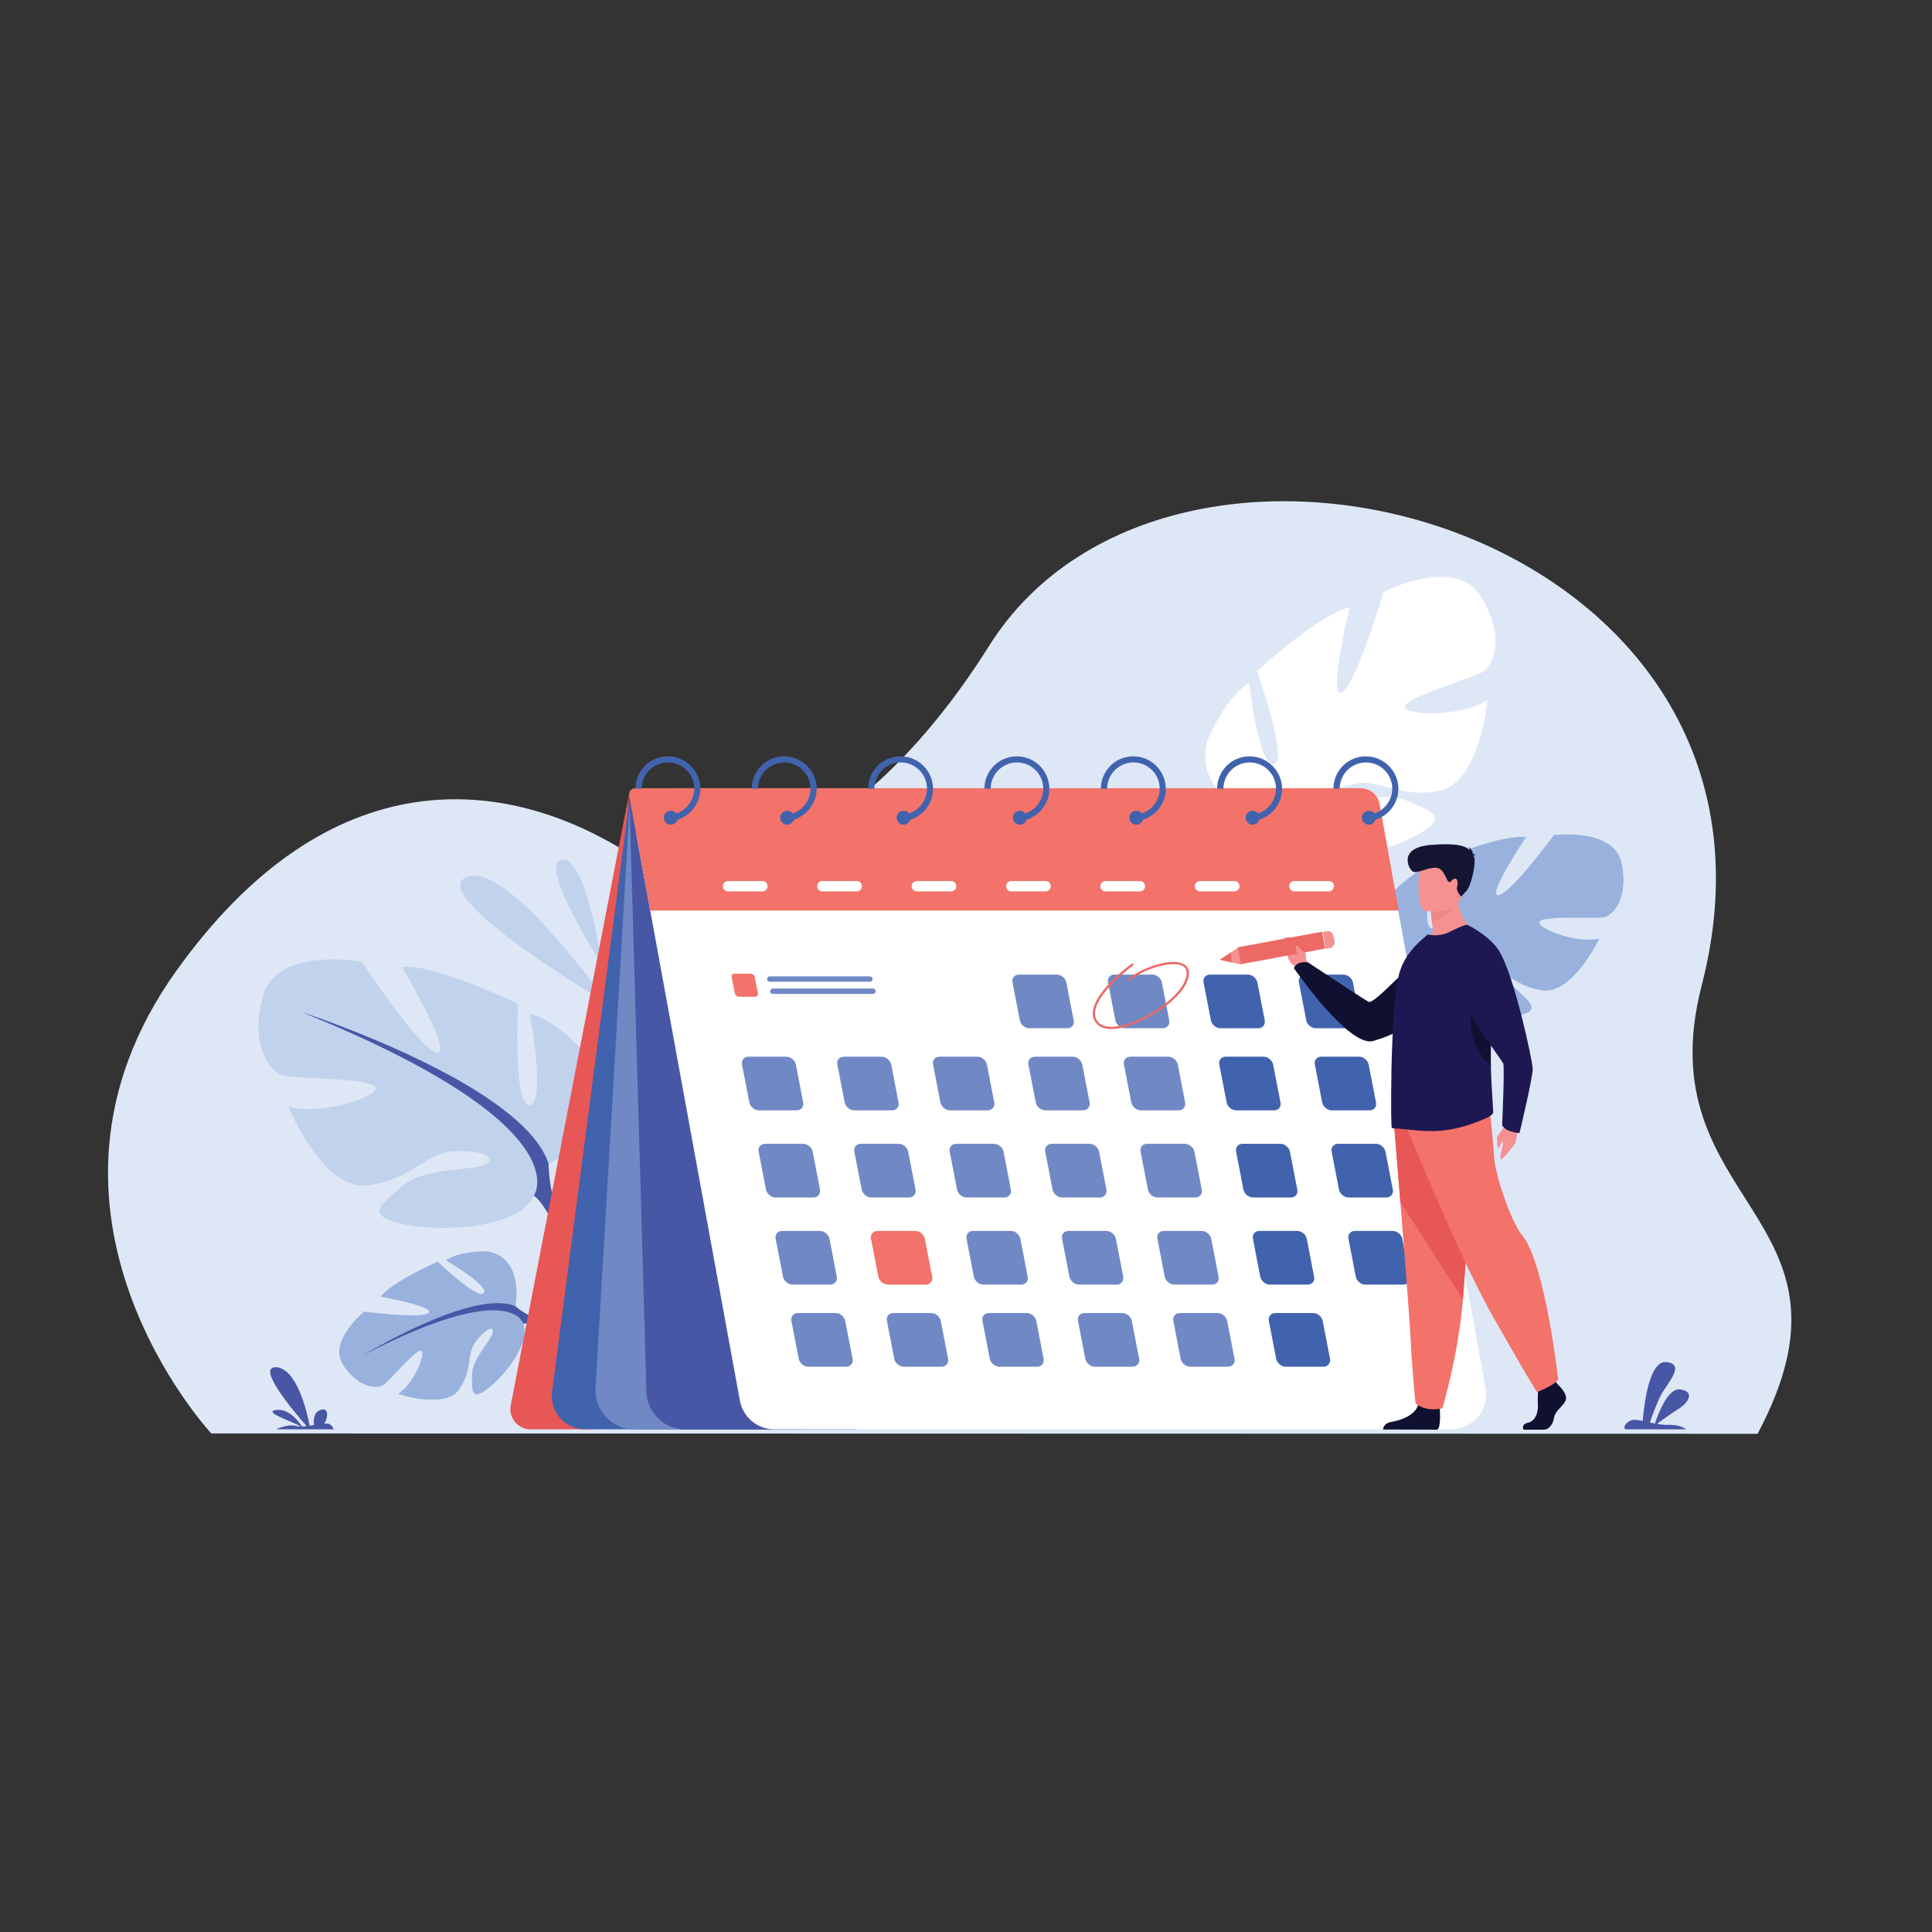 <?xml version="1.0" encoding="utf-8"?>
<!-- Generator: Adobe Illustrator 24.1.3, SVG Export Plug-In . SVG Version: 6.00 Build 0)  -->
<svg version="1.1" id="Layer_1" xmlns="http://www.w3.org/2000/svg" xmlns:xlink="http://www.w3.org/1999/xlink" x="0px" y="0px"
	 viewBox="0 0 1080 1080" style="enable-background:new 0 0 1080 1080;" xml:space="preserve">
<rect x="0" y="0" width="1080" height="1080" fill="#333333" stroke="none"/>
<style type="text/css">
	.st0{fill:#DEE7F6;}
	.st1{fill:#C1D2EC;}
	.st2{fill:#98B2DD;}
	.st3{fill:#4756A5;}
	.st4{fill:#E75755;}
	.st5{fill:#FFFFFF;}
	.st6{fill:#4163AE;}
	.st7{fill:#7089C5;}
	.st8{fill:#F37269;}
	.st9{fill:#EC6966;}
	.st10{fill:#F59191;}
	.st11{fill:#101131;}
	.st12{fill:#1D1852;}
	.st13{fill:#EA8787;}
	.st14{fill:#151533;}
	.st15{display:none;fill:#101131;}
</style>
<g id="Layer_19">
	<g>
		<g>
			<path class="st0" d="M118.1,801.3c0,0-115.6-124.1-19.6-258.5C183.7,423.5,283.1,431.6,356,480c31.1,20.6,120.6,2.5,196.8-118.8
				c103.9-165.5,464.1-65.1,398.5,189.5c-31.8,123.2,96.7,127.7,31.2,250.8L118.1,801.3z"/>
			<path class="st1" d="M340.1,561.3c0,0-57.2-81.4-79.6-70.9C238.2,501,340.1,561.3,340.1,561.3z"/>
			<path class="st1" d="M336.5,539.4c0,0-8.7-61.2-22.5-58.8C300.2,483,336.5,539.4,336.5,539.4z"/>
			<g>
				<path class="st2" d="M288.1,730.2c0,0,5.5-27.2-15.9-30.7c0,0-14.5-0.5-23,5c0,0,24.2,14,21.3,18.3
					c-2.9,4.3-25.9-17.5-25.9-17.5s-26,11.4-31.8,19.6c0,0,30.7,5.5,26.8,9s-36-0.7-36-0.7s-20.7,16.7-11.7,30s19.3,13.2,22.6,10.9
					s19.2-21.4,21.3-18.8c2,2.6-5,18.7-13.3,23.9c0,0,26.1,8.8,34-2.3c7.9-11.1,4.2-19.8,9.2-26.6s10.7-10,9.7-5.3
					s-11.4,14.5-11.5,23.4c0,8.9-0.9,15.4,9.2,7.5c10.2-7.9,23.7-26.1,19.3-35.9C288.1,730.2,288.1,730.2,288.1,730.2z"/>
				<g>
					<path class="st3" d="M203.5,757.3c0,0,60.9-37.2,84.6-27.1c0,0,8.1,7.4,22.1,10.5l3.7,3.2c0,0-17.1-5.3-21.4-3.9
						C292.5,740,286.2,714.5,203.5,757.3z"/>
					<path class="st3" d="M310.2,740.7c0,0,18.9,2.4,29.7,19.6l-2.3,1.6c0,0-14.5-15.9-26.2-18.7
						C299.7,740.3,310.2,740.7,310.2,740.7z"/>
				</g>
			</g>
			<g>
				<path class="st1" d="M306.7,650.7c0,0,44.2-24.8,23.6-58.4c0,0-16.5-20.6-34.2-25.9c0,0,9.4,50.1,0,51.3s-6.5-56.6-6.5-56.6
					s-46.6-22.4-64.9-20.6c0,0,28.9,48.9,19.5,47.8c-9.4-1.2-41.9-50.7-41.9-50.7s-47.8-8.8-55.4,19.5c-7.7,28.3,4.7,42.5,11.8,44.2
					c7.1,1.8,52.5,1.2,51.3,7.1c-1.2,5.9-31.8,15.3-48.9,10c0,0,18.9,46.6,43.6,44.2c24.8-2.4,32.4-17.7,47.8-18.9
					c15.3-1.2,26.5,2.9,18.9,7.1c-7.7,4.1-33.6,1.4-46,11.9s-22.4,17,0.6,21.7s64.3,1.8,72.5-15.9
					C306.7,650.7,306.7,650.7,306.7,650.7z"/>
				<g>
					<path class="st3" d="M168.7,565.8c0,0,123.8,40.1,138,84.9c0,0-0.6,20.1,11.8,43.1v8.8c0,0-13-30.1-20.1-34.2
						C298.5,668.4,326.2,629.5,168.7,565.8z"/>
					<path class="st3" d="M318.5,693.8c0,0,19.1,29,8.2,64.3l-4.9-1.3c0,0,4.8-38.9-5.2-58.4C306.6,678.8,318.5,693.8,318.5,693.8z"
						/>
				</g>
			</g>
			<path class="st4" d="M351.7,443.5l-66.2,342.1c-1.3,7,4,13.4,11.1,13.4h34.9L351.7,443.5z"/>
			<g>
				<path class="st2" d="M791.6,541.4c0,0-29.8-19-14.1-41.5c0,0,12.3-13.7,24.8-16.7c0,0-8.6,34.5-2,35.7
					c6.5,1.2,6.8-39.1,6.8-39.1s33.3-13.7,45.9-11.8c0,0-22,32.9-15.4,32.4c6.6-0.4,31.1-33.6,31.1-33.6s33.6-4.2,37.8,15.7
					c4.2,20-5,29.3-10,30.3c-5,0.9-36.5-1.3-36,2.9c0.6,4.1,21.5,11.9,33.6,8.9c0,0-15,31.6-32.1,29s-21.8-13.6-32.5-15
					c-10.6-1.4-18.6,1-13.4,4.2c5.2,3.2,23.3,2.3,31.5,10.1s14.9,12.7-1.3,15.1c-16.2,2.4-44.8-1.3-49.8-14
					C791.6,541.4,791.6,541.4,791.6,541.4z"/>
				<g>
					<path class="st2" d="M890.9,487.9c0,0-87.7,22.9-99.3,53.5c0,0-0.4,14-9.9,29.5l-0.4,6.2c0,0,10.2-20.4,15.3-23
						C796.6,554.1,778.9,525.9,890.9,487.9z"/>
					<path class="st2" d="M781.7,570.9c0,0-14.4,19.4-8.3,44.4l3.5-0.7c0,0-1.8-27.2,6-40.4C790.6,560.9,781.7,570.9,781.7,570.9z"
						/>
				</g>
			</g>
			<g>
				<path class="st5" d="M711.5,459c0,0-45.7-10-36.5-45.3c0,0,9.1-22.7,23.3-32.1c0,0,5.1,46.8,13.7,45.4
					c8.7-1.5-9.4-51.8-9.4-51.8s35.2-32.3,51.8-35.6c0,0-12.4,51-4.4,47.4s23.4-56.1,23.4-56.1s39.9-20.6,54.2,2.3
					c14.4,23,7.2,38.8,1.4,42.3s-46.1,15.1-43.5,20s32.3,5,46-4.3c0,0-4.2,46.2-26.7,50.8c-22.5,4.6-33.4-6.9-47.3-3.9
					c-13.9,3.1-22.7,9.7-14.8,11.3c7.9,1.6,30.1-7.8,43.8-1.8c13.8,6,24.4,9,5.3,19.4c-19.1,10.3-56.3,18.8-68.4,5.4
					C711.5,459,711.5,459,711.5,459z"/>
				<g>
					<path class="st5" d="M810.7,347c0,0-98.7,68.6-99.2,112c0,0,5.9,17.6,1.1,41.2l2.4,7.8c0,0,3.4-30.1,8.6-35.6
						C723.5,472.4,688.6,445.5,810.7,347z"/>
					<path class="st5" d="M712.6,500.2c0,0-9.1,30.8,10,59l4-2.5c0,0-14.6-33.1-11-53.1C719.1,483.8,712.6,500.2,712.6,500.2z"/>
				</g>
			</g>
			<path class="st6" d="M352.5,442.1L308.6,778c-1.5,11.1,7.2,21,18.4,21h64.3L355,440.9L352.5,442.1z"/>
			<path class="st7" d="M352.5,442.1l-19.6,333.8c-0.7,12.6,9.3,23.2,21.8,23.2h96L352.5,442.1z"/>
			<path class="st3" d="M351.8,444.8l9.5,331.1c-0.7,12.6,9.3,23.2,21.8,23.2h96L351.8,444.8z"/>
			<path class="st5" d="M811.2,799H432.8c-9.4,0-17.5-6.8-19.2-16L356,468.1c-2.6-14.3,8.4-27.5,22.9-27.5h373.9
				c9.4,0,17.5,6.8,19.2,16L830.5,776C832.7,788,823.5,799,811.2,799z"/>
			<path class="st8" d="M363.5,509h418.4l-10.7-59.5c-0.9-5.2-5.4-8.9-10.7-8.9H355.2c-2.2,0-3.9,2-3.5,4.2L363.5,509z"/>
			<g>
				<g>
					<g>
						<path class="st6" d="M373.3,422.8c-10,0-18.1,8.1-18.1,18.1h3.5c0-8.1,6.6-14.7,14.7-14.7s14.7,6.6,14.7,14.7
							c0,1.6-0.3,3.2-0.8,4.6c-1.4,4.3-4.8,7.7-9.1,9.2c-1.3,0.4-2.6,0.7-4,0.8v3.5c1.6-0.1,3.2-0.4,4.6-0.8
							c5.9-1.9,10.5-6.7,12.1-12.7c0.4-1.5,0.6-3,0.6-4.6C391.4,430.9,383.3,422.8,373.3,422.8z"/>
					</g>
					<path class="st6" d="M378.9,457.1c0,0.4-0.1,0.7-0.1,1c-0.5,1.7-2,2.9-3.8,2.9c-2.2,0-3.9-1.8-3.9-3.9c0-2.2,1.8-3.9,3.9-3.9
						c1.3,0,2.4,0.6,3.1,1.5C378.6,455.4,378.9,456.2,378.9,457.1z"/>
				</g>
				<g>
					<g>
						<path class="st6" d="M438.3,422.8c-10,0-18.1,8.1-18.1,18.1h3.5c0-8.1,6.6-14.7,14.7-14.7s14.7,6.6,14.7,14.7
							c0,1.6-0.3,3.2-0.8,4.6c-1.4,4.3-4.8,7.7-9.1,9.2c-1.3,0.4-2.6,0.7-4,0.8v3.5c1.6-0.1,3.2-0.4,4.6-0.8
							c5.9-1.9,10.5-6.7,12.1-12.7c0.4-1.5,0.6-3,0.6-4.6C456.5,430.9,448.3,422.8,438.3,422.8z"/>
					</g>
					<path class="st6" d="M443.9,457.1c0,0.4-0.1,0.7-0.1,1c-0.5,1.7-2,2.9-3.8,2.9c-2.2,0-3.9-1.8-3.9-3.9c0-2.2,1.8-3.9,3.9-3.9
						c1.3,0,2.4,0.6,3.1,1.5C443.6,455.4,443.9,456.2,443.9,457.1z"/>
				</g>
				<g>
					<g>
						<path class="st6" d="M503.4,422.8c-10,0-18.1,8.1-18.1,18.1h3.5c0-8.1,6.6-14.7,14.7-14.7s14.7,6.6,14.7,14.7
							c0,1.6-0.3,3.2-0.8,4.6c-1.4,4.3-4.8,7.7-9.1,9.2c-1.3,0.4-2.6,0.7-4,0.8v3.5c1.6-0.1,3.2-0.4,4.6-0.8
							c5.9-1.9,10.5-6.7,12.1-12.7c0.4-1.5,0.6-3,0.6-4.6C521.5,430.9,513.4,422.8,503.4,422.8z"/>
					</g>
					<path class="st6" d="M509,457.1c0,0.4-0.1,0.7-0.1,1c-0.5,1.7-2,2.9-3.8,2.9c-2.2,0-3.9-1.8-3.9-3.9c0-2.2,1.8-3.9,3.9-3.9
						c1.3,0,2.4,0.6,3.1,1.5C508.7,455.4,509,456.2,509,457.1z"/>
				</g>
				<g>
					<g>
						<path class="st6" d="M568.4,422.8c-10,0-18.1,8.1-18.1,18.1h3.5c0-8.1,6.6-14.7,14.7-14.7c8.1,0,14.7,6.6,14.7,14.7
							c0,1.6-0.3,3.2-0.8,4.6c-1.4,4.3-4.8,7.7-9.1,9.2c-1.3,0.4-2.6,0.7-4,0.8v3.5c1.6-0.1,3.2-0.4,4.6-0.8
							c5.9-1.9,10.5-6.7,12.1-12.7c0.4-1.5,0.6-3,0.6-4.6C586.6,430.9,578.4,422.8,568.4,422.8z"/>
					</g>
					<path class="st6" d="M574,457.1c0,0.4-0.1,0.7-0.1,1c-0.5,1.7-2,2.9-3.8,2.9c-2.2,0-3.9-1.8-3.9-3.9c0-2.2,1.8-3.9,3.9-3.9
						c1.3,0,2.4,0.6,3.1,1.5C573.7,455.4,574,456.2,574,457.1z"/>
				</g>
				<g>
					<g>
						<path class="st6" d="M633.5,422.8c-10,0-18.1,8.1-18.1,18.1h3.5c0-8.1,6.6-14.7,14.7-14.7c8.1,0,14.7,6.6,14.7,14.7
							c0,1.6-0.3,3.2-0.8,4.6c-1.4,4.3-4.8,7.7-9.1,9.2c-1.2,0.4-2.6,0.7-4,0.8v3.5c1.6-0.1,3.2-0.4,4.6-0.8
							c5.9-1.9,10.5-6.7,12.1-12.7c0.4-1.5,0.6-3,0.6-4.6C651.6,430.9,643.5,422.8,633.5,422.8z"/>
					</g>
					<path class="st6" d="M639.1,457.1c0,0.4-0.1,0.7-0.1,1c-0.5,1.7-2,2.9-3.8,2.9c-2.2,0-3.9-1.8-3.9-3.9c0-2.2,1.8-3.9,3.9-3.9
						c1.3,0,2.4,0.6,3.1,1.5C638.8,455.4,639.1,456.2,639.1,457.1z"/>
				</g>
				<g>
					<g>
						<path class="st6" d="M698.5,422.8c-10,0-18.1,8.1-18.1,18.1h3.5c0-8.1,6.6-14.7,14.7-14.7c8.1,0,14.7,6.6,14.7,14.7
							c0,1.6-0.3,3.2-0.8,4.6c-1.4,4.3-4.8,7.7-9.1,9.2c-1.2,0.4-2.6,0.7-4,0.8v3.5c1.6-0.1,3.2-0.4,4.6-0.8
							c5.9-1.9,10.5-6.7,12.1-12.7c0.4-1.5,0.6-3,0.6-4.6C716.6,430.9,708.5,422.8,698.5,422.8z"/>
					</g>
					<path class="st6" d="M704.1,457.1c0,0.4-0.1,0.7-0.1,1c-0.5,1.7-2,2.9-3.8,2.9c-2.2,0-3.9-1.8-3.9-3.9c0-2.2,1.8-3.9,3.9-3.9
						c1.3,0,2.4,0.6,3.1,1.5C703.8,455.4,704.1,456.2,704.1,457.1z"/>
				</g>
				<g>
					<g>
						<path class="st6" d="M763.5,422.8c-10,0-18.1,8.1-18.1,18.1h3.5c0-8.1,6.6-14.7,14.7-14.7c8.1,0,14.7,6.6,14.7,14.7
							c0,1.6-0.3,3.2-0.8,4.6c-1.4,4.3-4.8,7.7-9.1,9.2c-1.3,0.4-2.6,0.7-4,0.8v3.5c1.6-0.1,3.2-0.4,4.6-0.8
							c5.9-1.9,10.5-6.7,12.1-12.7c0.4-1.5,0.6-3,0.6-4.6C781.7,430.9,773.5,422.8,763.5,422.8z"/>
					</g>
					<path class="st6" d="M769.1,457.1c0,0.4-0.1,0.7-0.1,1c-0.5,1.7-2,2.9-3.8,2.9c-2.2,0-3.9-1.8-3.9-3.9c0-2.2,1.8-3.9,3.9-3.9
						c1.3,0,2.4,0.6,3.1,1.5C768.8,455.4,769.1,456.2,769.1,457.1z"/>
				</g>
			</g>
			<g>
				<path class="st7" d="M605.5,620.7h-21.2c-2.4,0-4.8-2-5.3-4.4l-4.1-21.2c-0.5-2.4,1.1-4.4,3.6-4.4h21.2c2.4,0,4.8,2,5.3,4.4
					l4.1,21.2C609.5,618.7,607.9,620.7,605.5,620.7z"/>
				<path class="st7" d="M658.9,620.7h-21.2c-2.4,0-4.8-2-5.3-4.4l-4.1-21.2c-0.5-2.4,1.1-4.4,3.6-4.4h21.2c2.4,0,4.8,2,5.3,4.4
					l4.1,21.2C662.9,618.7,661.3,620.7,658.9,620.7z"/>
				<path class="st6" d="M712.2,620.7H691c-2.4,0-4.8-2-5.3-4.4l-4.1-21.2c-0.5-2.4,1.1-4.4,3.6-4.4h21.2c2.4,0,4.8,2,5.3,4.4
					l4.1,21.2C716.3,618.7,714.7,620.7,712.2,620.7z"/>
				<path class="st7" d="M445.4,620.7h-21.2c-2.4,0-4.8-2-5.3-4.4l-4.1-21.2c-0.5-2.4,1.1-4.4,3.6-4.4h21.2c2.4,0,4.8,2,5.3,4.4
					l4.1,21.2C449.4,618.7,447.8,620.7,445.4,620.7z"/>
				<path class="st8" d="M422.2,557.2h-9.1c-1.1,0-2.1-0.9-2.3-1.9l-1.8-9.1c-0.2-1.1,0.5-1.9,1.5-1.9h9.1c1.1,0,2.1,0.9,2.3,1.9
					l1.8,9.1C423.9,556.3,423.2,557.2,422.2,557.2z"/>
				<path class="st7" d="M498.7,620.7h-21.2c-2.4,0-4.8-2-5.3-4.4l-4.1-21.2c-0.5-2.4,1.1-4.4,3.6-4.4h21.2c2.4,0,4.8,2,5.3,4.4
					l4.1,21.2C502.8,618.7,501.2,620.7,498.7,620.7z"/>
				<path class="st7" d="M552.1,620.7H531c-2.4,0-4.8-2-5.3-4.4l-4.1-21.2c-0.5-2.4,1.1-4.4,3.6-4.4h21.2c2.4,0,4.8,2,5.3,4.4
					l4.1,21.2C556.2,618.7,554.6,620.7,552.1,620.7z"/>
				<path class="st6" d="M765.6,620.7h-21.2c-2.4,0-4.8-2-5.3-4.4l-4.1-21.2c-0.5-2.4,1.1-4.4,3.6-4.4h21.2c2.4,0,4.8,2,5.3,4.4
					l4.1,21.2C769.7,618.7,768.1,620.7,765.6,620.7z"/>
				<path class="st7" d="M596.6,574.8h-21.2c-2.4,0-4.8-2-5.3-4.4l-4.1-21.2c-0.5-2.4,1.1-4.4,3.6-4.4h21.2c2.4,0,4.8,2,5.3,4.4
					l4.1,21.2C600.7,572.8,599.1,574.8,596.6,574.8z"/>
				<path class="st7" d="M650,574.8h-21.2c-2.4,0-4.8-2-5.3-4.4l-4.1-21.2c-0.5-2.4,1.1-4.4,3.6-4.4h21.2c2.4,0,4.8,2,5.3,4.4
					l4.1,21.2C654.1,572.8,652.4,574.8,650,574.8z"/>
				<path class="st6" d="M703.4,574.8h-21.2c-2.4,0-4.8-2-5.3-4.4l-4.1-21.2c-0.5-2.4,1.1-4.4,3.6-4.4h21.2c2.4,0,4.8,2,5.3,4.4
					l4.1,21.2C707.4,572.8,705.8,574.8,703.4,574.8z"/>
				<path class="st6" d="M756.7,574.8h-21.2c-2.4,0-4.8-2-5.3-4.4l-4.1-21.2c-0.5-2.4,1.1-4.4,3.6-4.4H751c2.4,0,4.8,2,5.3,4.4
					l4.1,21.2C760.8,572.8,759.2,574.8,756.7,574.8z"/>
				<path class="st7" d="M614.9,669.4h-21.2c-2.4,0-4.8-2-5.3-4.4l-4.1-21.2c-0.5-2.4,1.1-4.4,3.6-4.4h21.2c2.4,0,4.8,2,5.3,4.4
					l4.1,21.2C618.9,667.4,617.3,669.4,614.9,669.4z"/>
				<path class="st7" d="M668.2,669.4H647c-2.4,0-4.8-2-5.3-4.4l-4.1-21.2c-0.5-2.4,1.1-4.4,3.6-4.4h21.2c2.4,0,4.8,2,5.3,4.4
					l4.1,21.2C672.3,667.4,670.7,669.4,668.2,669.4z"/>
				<path class="st6" d="M721.6,669.4h-21.2c-2.4,0-4.8-2-5.3-4.4l-4.1-21.2c-0.5-2.4,1.1-4.4,3.6-4.4h21.2c2.4,0,4.8,2,5.3,4.4
					l4.1,21.2C725.7,667.4,724.1,669.4,721.6,669.4z"/>
				<path class="st7" d="M454.7,669.4h-21.2c-2.4,0-4.8-2-5.3-4.4l-4.1-21.2c-0.5-2.4,1.1-4.4,3.6-4.4H449c2.4,0,4.8,2,5.3,4.4
					l4.1,21.2C458.8,667.4,457.2,669.4,454.7,669.4z"/>
				<path class="st7" d="M508.1,669.4H487c-2.4,0-4.8-2-5.3-4.4l-4.1-21.2c-0.5-2.4,1.1-4.4,3.6-4.4h21.2c2.4,0,4.8,2,5.3,4.4
					l4.1,21.2C512.2,667.4,510.6,669.4,508.1,669.4z"/>
				<path class="st7" d="M561.5,669.4h-21.2c-2.4,0-4.8-2-5.3-4.4l-4.1-21.2c-0.5-2.4,1.1-4.4,3.6-4.4h21.2c2.4,0,4.8,2,5.3,4.4
					l4.1,21.2C565.6,667.4,563.9,669.4,561.5,669.4z"/>
				<path class="st6" d="M775,669.4h-21.2c-2.4,0-4.8-2-5.3-4.4l-4.1-21.2c-0.5-2.4,1.1-4.4,3.6-4.4h21.2c2.4,0,4.8,2,5.3,4.4
					l4.1,21.2C779.1,667.4,777.4,669.4,775,669.4z"/>
				<path class="st7" d="M624.3,718.1h-21.2c-2.4,0-4.8-2-5.3-4.4l-4.1-21.2c-0.5-2.4,1.1-4.4,3.6-4.4h21.2c2.4,0,4.8,2,5.3,4.4
					l4.1,21.2C628.3,716.1,626.7,718.1,624.3,718.1z"/>
				<path class="st7" d="M677.6,718.1h-21.2c-2.4,0-4.8-2-5.3-4.4l-4.1-21.2c-0.5-2.4,1.1-4.4,3.6-4.4h21.2c2.4,0,4.8,2,5.3,4.4
					l4.1,21.2C681.7,716.1,680.1,718.1,677.6,718.1z"/>
				<path class="st6" d="M731,718.1h-21.2c-2.4,0-4.8-2-5.3-4.4l-4.1-21.2c-0.5-2.4,1.1-4.4,3.6-4.4h21.2c2.4,0,4.8,2,5.3,4.4
					l4.1,21.2C735.1,716.1,733.5,718.1,731,718.1z"/>
				<path class="st7" d="M464.1,718.1H443c-2.4,0-4.8-2-5.3-4.4l-4.1-21.2c-0.5-2.4,1.1-4.4,3.6-4.4h21.2c2.4,0,4.8,2,5.3,4.4
					l4.1,21.2C468.2,716.1,466.6,718.1,464.1,718.1z"/>
				<path class="st8" d="M517.5,718.1h-21.2c-2.4,0-4.8-2-5.3-4.4l-4.1-21.2c-0.5-2.4,1.1-4.4,3.6-4.4h21.2c2.4,0,4.8,2,5.3,4.4
					l4.1,21.2C521.6,716.1,520,718.1,517.5,718.1z"/>
				<path class="st7" d="M570.9,718.1h-21.2c-2.4,0-4.8-2-5.3-4.4l-4.1-21.2c-0.5-2.4,1.1-4.4,3.6-4.4h21.2c2.4,0,4.8,2,5.3,4.4
					l4.1,21.2C575,716.1,573.3,718.1,570.9,718.1z"/>
				<path class="st6" d="M784.4,718.1h-21.2c-2.4,0-4.8-2-5.3-4.4l-4.1-21.2c-0.5-2.4,1.1-4.4,3.6-4.4h21.2c2.4,0,4.8,2,5.3,4.4
					l4.1,21.2C788.5,716.1,786.8,718.1,784.4,718.1z"/>
				<path class="st7" d="M633.1,764H612c-2.4,0-4.8-2-5.3-4.4l-4.1-21.2c-0.5-2.4,1.1-4.4,3.6-4.4h21.2c2.4,0,4.8,2,5.3,4.4
					l4.1,21.2C637.2,762,635.6,764,633.1,764z"/>
				<path class="st7" d="M686.5,764h-21.2c-2.4,0-4.8-2-5.3-4.4l-4.1-21.2c-0.5-2.4,1.1-4.4,3.6-4.4h21.2c2.4,0,4.8,2,5.3,4.4
					l4.1,21.2C690.6,762,688.9,764,686.5,764z"/>
				<path class="st6" d="M739.9,764h-21.2c-2.4,0-4.8-2-5.3-4.4l-4.1-21.2c-0.5-2.4,1.1-4.4,3.6-4.4h21.2c2.4,0,4.8,2,5.3,4.4
					l4.1,21.2C743.9,762,742.3,764,739.9,764z"/>
				<path class="st7" d="M473,764h-21.2c-2.4,0-4.8-2-5.3-4.4l-4.1-21.2c-0.5-2.4,1.1-4.4,3.6-4.4h21.2c2.4,0,4.8,2,5.3,4.4
					l4.1,21.2C477.1,762,475.4,764,473,764z"/>
				<path class="st7" d="M526.4,764h-21.2c-2.4,0-4.8-2-5.3-4.4l-4.1-21.2c-0.5-2.4,1.1-4.4,3.6-4.4h21.2c2.4,0,4.8,2,5.3,4.4
					l4.1,21.2C530.4,762,528.8,764,526.4,764z"/>
				<path class="st7" d="M579.8,764h-21.2c-2.4,0-4.8-2-5.3-4.4l-4.1-21.2c-0.5-2.4,1.1-4.4,3.6-4.4H574c2.4,0,4.8,2,5.3,4.4
					l4.1,21.2C583.8,762,582.2,764,579.8,764z"/>
				<path class="st7" d="M486.3,548.8h-56c-0.8,0-1.5-0.7-1.5-1.5l0,0c0-0.8,0.7-1.5,1.5-1.5h56c0.8,0,1.5,0.7,1.5,1.5l0,0
					C487.8,548.2,487.1,548.8,486.3,548.8z"/>
				<path class="st7" d="M488,555.6h-56c-0.8,0-1.5-0.7-1.5-1.5l0,0c0-0.8,0.7-1.5,1.5-1.5h56c0.8,0,1.5,0.7,1.5,1.5l0,0
					C489.5,555,488.8,555.6,488,555.6z"/>
			</g>
			<g>
				<path class="st5" d="M426.2,498.3H407c-1.6,0-2.9-1.3-2.9-2.9l0,0c0-1.6,1.3-2.9,2.9-2.9h19.2c1.6,0,2.9,1.3,2.9,2.9l0,0
					C429,497,427.8,498.3,426.2,498.3z"/>
				<path class="st5" d="M478.9,498.3h-19.2c-1.6,0-2.9-1.3-2.9-2.9l0,0c0-1.6,1.3-2.9,2.9-2.9h19.2c1.6,0,2.9,1.3,2.9,2.9l0,0
					C481.8,497,480.5,498.3,478.9,498.3z"/>
				<path class="st5" d="M531.7,498.3h-19.2c-1.6,0-2.9-1.3-2.9-2.9l0,0c0-1.6,1.3-2.9,2.9-2.9h19.2c1.6,0,2.9,1.3,2.9,2.9l0,0
					C534.6,497,533.3,498.3,531.7,498.3z"/>
				<path class="st5" d="M584.5,498.3h-19.2c-1.6,0-2.9-1.3-2.9-2.9l0,0c0-1.6,1.3-2.9,2.9-2.9h19.2c1.6,0,2.9,1.3,2.9,2.9l0,0
					C587.3,497,586.1,498.3,584.5,498.3z"/>
				<path class="st5" d="M637.2,498.3H618c-1.6,0-2.9-1.3-2.9-2.9l0,0c0-1.6,1.3-2.9,2.9-2.9h19.2c1.6,0,2.9,1.3,2.9,2.9l0,0
					C640.1,497,638.8,498.3,637.2,498.3z"/>
				<path class="st5" d="M690,498.3h-19.2c-1.6,0-2.9-1.3-2.9-2.9l0,0c0-1.6,1.3-2.9,2.9-2.9H690c1.6,0,2.9,1.3,2.9,2.9l0,0
					C692.9,497,691.6,498.3,690,498.3z"/>
				<path class="st5" d="M742.8,498.3h-19.2c-1.6,0-2.9-1.3-2.9-2.9l0,0c0-1.6,1.3-2.9,2.9-2.9h19.2c1.6,0,2.9,1.3,2.9,2.9l0,0
					C745.6,497,744.3,498.3,742.8,498.3z"/>
			</g>
			<g>
				<path class="st9" d="M621.2,575.2c-4.2,0-7.3-1.3-9-4c-3.2-5-0.7-12,7.4-20.9c6-6.5,12.9-11.6,13-11.6c0.3-0.2,0.7-0.1,0.9,0.1
					c0.2,0.3,0.1,0.7-0.1,0.9c-0.3,0.2-27.1,20-20.1,30.9c2.2,3.4,6.9,3.7,10.5,3.2c6.6-0.8,15.3-4.3,23.2-9.6
					c8.1-5.4,13.9-11.5,15.7-16.7c1.2-3.4,0.8-5.8-1.1-7.2c-2.5-1.8-7.8-1.8-14.2,0c-6.1,1.7-12.2,4.7-15.9,7.9
					c-0.3,0.2-0.6,0.2-0.9-0.1c-0.2-0.3-0.2-0.6,0.1-0.9c3.9-3.3,10.2-6.4,16.4-8.1c6.8-1.9,12.3-1.8,15.2,0.2
					c1.7,1.2,3.4,3.6,1.6,8.6c-1.9,5.5-7.8,11.8-16.2,17.3c-8,5.3-16.9,9-23.7,9.8C622.9,575.1,622,575.2,621.2,575.2z"/>
			</g>
			<g>
				<path class="st10" d="M732.2,540.3l-2.2-4.1c0,0,1.1-7.3-8.1-12c0,0-3.4-1.4-5.3,1.4c-1.7,2.5,3.3,2.1,3.1,6.4
					c-0.3,4.3,1.8,6.9,4.6,8.3l2.4,2.7L732.2,540.3z"/>
				<path class="st11" d="M819.1,530.5c0,0-7.9,38.8-51.4,51.4c-13.6,4-44.4-40.7-44.4-40.7s1.1-4.1,7.9-3.2c0,0,30,19.9,33.8,22
					c3.4,1.9,25.4-24.6,35.4-28.9C810.5,526.8,819.1,530.5,819.1,530.5z"/>
				<g>
					
						<rect x="692.5" y="525.2" transform="matrix(0.983 -0.182 0.182 0.983 -84.535 139.338)" class="st9" width="48.1" height="9.6"/>
					<polygon class="st10" points="681.9,536.5 693.8,539.2 692,529.8 					"/>
					<path class="st10" d="M745.4,523.1l0.6,3c0.3,1.8-0.9,3.6-2.7,3.9l-2.2,0.4l-1.7-9.4l2.4-0.4
						C743.4,520.2,745.1,521.4,745.4,523.1z"/>
				</g>
				<g>
					<path class="st11" d="M871,774.1c0,0,5.4,4.9,4.3,8.4c-1.1,3.5-5.9,5.8-6.6,10.1c-0.7,4.3-3.3,6.6-5.7,6.6s-11.3,0-11.3,0
						s-1.7-3,2.5-3.9s5.8-5.9,5.5-10.6c-0.3-4.7,0.4-10.9,0.4-10.9l8.9-2.1L871,774.1z"/>
					<path class="st11" d="M804.8,786.8c0,0,1,11.2-1.4,12.4l-30.3-0.1c0,0,0-3.5,4.9-4.3s13.4-3.6,14.9-10
						C794.3,778.5,804.8,786.8,804.8,786.8z"/>
					<path class="st8" d="M779.3,628.7c0,0,1.6,19.6,3.5,43.2c2.6,32,5.6,71.4,5.9,78.9c0.5,12.9,2.6,33.7,2.6,33.7s5,4.9,15,2.8
						c0,0,8.9-29.6,11.5-60.9c0-0.5,0.1-1,0.1-1.5c2.4-31.8,6-98.9,6-98.9L779.3,628.7z"/>
					<path class="st4" d="M779.3,628.7c0,0,1.6,19.6,3.5,43.2l35,54.5c0-0.5,0.1-1,0.1-1.5c2.4-31.8,6-98.9,6-98.9L779.3,628.7z"/>
					<path class="st8" d="M786.6,631c0,0,28.8,71.1,47.7,104.5s24.9,42.7,24.9,42.7s10.8-4.3,11.8-7.2c0,0-7.2-64.5-19.9-80.2
						c-7.2-8.9-15.6-35.5-16-44.9c-0.4-9.3-2.6-27.8-2.6-27.8L786.6,631z"/>
				</g>
				<path class="st10" d="M824.4,521.5c0,0-19.5,9.4-30.7,5.9c0,0,2.8-3.5,7.6-6.1c-0.4-2.3-0.7-4.2-0.9-5.9c-0.5-3.8-0.5-6-0.5-6
					l7.5-5.9l7.1-5.7C814.1,513.8,824.4,521.5,824.4,521.5z"/>
				<path class="st12" d="M778,630.3c0.3,0.3,0.7,0.5,1.2,0.5c4.2-0.1,16.5,2.3,27,1.2c8.8-0.9,16.6-3.4,24.9-7.1
					c1.1-0.5,3.7-1.9,3.6-3.1c0-1.4-0.2-3.3-0.3-5.7c-0.3-4.9-0.8-11.8-1-19.9c-0.1-6.1-0.1-12.8,0.4-20c0-0.5,0.1-1,0.1-1.5
					c0.1-2.6,0.2-5.3,0.2-7.9c0-8.3-0.6-16.3-1.8-23.4c-2.1-12.3-6.1-22-12-26.3c-0.8-0.6-5.6,1.7-10.1,3.9c-4.1,2-8.2,2.2-12.1,1.4
					l-3.9,3.4c-4.7,4.3-9.9,10.2-12.2,19.1c-1.9,7.6-3,21.3-3.6,35.5c-0.3,6.5-0.5,12.9-0.6,19.1v0.2c0,0.6,0,1.3,0,1.9
					C777.5,617.5,777.7,630.1,778,630.3z"/>
				<path class="st13" d="M814.8,503.9c0,0-4.9,9-14.3,11.5c-0.5-3.8-0.5-6-0.5-6l7.5-5.9L814.8,503.9z"/>
				<path class="st10" d="M796.6,509.2c0,0,18.6,3,20.3-8.4s5.3-18.7-6.5-21.2c-11.8-2.4-14.8,1.6-16.3,5.3
					C792.6,488.6,791.8,508.1,796.6,509.2z"/>
				<path class="st14" d="M823.6,478.3c0.2-0.2,0.6-0.3,1.4-0.4c0,0-0.7-0.4-1.6-0.5c-0.2-1.2-0.8-3.3-2.9-3.9c0,0,1.1,0.6,1.3,1.9
					c-2.4-2.5-7.5-4.3-21.8-3.1c-18.8,1.5-12.6,13.5-10.2,14.9c2.4,1.4,8.5-2.5,13.1-2.1c4.5,0.4,5.4,6.9,6.9,7.8s0.9-0.7,3-1.6
					s2.3,2.5,1.7,4.7s2.3,5.2,2.3,5.2s0,0,2.9-3.1s5.6-16.3,4.3-19.1C823.9,478.8,823.8,478.5,823.6,478.3z"/>
				<path class="st10" d="M730,536c0,0,0.6-2.5-1.1-3.7c-1.8-1.1-3.4-4.2-4.1-3.8c-1.5,0.9,0.8,3.6,0.4,6.9
					C725,536.6,727.7,539.7,730,536z"/>
				<path class="st11" d="M833.4,596.1c-0.1-6.1-0.1-12.8,0.4-20c0-0.5,0.1-1,0.1-1.5c-1.8-8.8-4.4-16.5-8.4-16.8
					C825.5,557.9,813.7,576.3,833.4,596.1z"/>
				<path class="st10" d="M848.9,627.9c0,0-1,9.5-2,11.3c-1.1,1.8-5.6,7.5-7.6,8.7c-1.9,1.1,1.2-7.6,0.8-9.3s-1.6,3.1-2.5,3.2
					c-0.9,0.1-0.6-4.2-0.7-5.8c0-1.6,4.2-5.4,5.6-8.8S848.9,627.9,848.9,627.9z"/>
				<path class="st12" d="M820.3,517c0,0,11.8,5.6,17.4,14.1c8.7,13.3,18.9,61.7,19.1,66.2c0.2,4.5-7.4,36.1-7.4,36.1
					s-7.7-0.5-9.7-4.4c0,0,1.5-32.5,0.6-34.6c-1-2.1-32.1-43.6-28.6-52.5C815.1,533.1,820.3,517,820.3,517z"/>
				<polygon class="st9" points="688,532.5 688.6,538 681.9,536.5 				"/>
			</g>
			<path class="st3" d="M942.5,799h-33.9c-1.8-1.5,1.3-5,4.5-5.3c1.4-0.1,3.2,0.2,5.2,0.6c0.5-6.2,3.1-34,13.2-32.9
				c11.3,1.3,0,12.3-3.2,18.8c-2.4,4.8-4.9,11.8-6,15c0.9,0.2,1.9,0.4,2.8,0.6c1.5-4.6,7.1-20,14.1-19.1c8.3,1.1,5,7.2-0.9,10.9
				c-4.3,2.7-9.6,6.5-12.1,8.4c2.1,0.3,4.4,0.6,6.6,0.5C938.5,796.4,941.4,798.1,942.5,799z"/>
			<path class="st3" d="M168.8,797.4c-1.8-2.8-7.2-10.1-14.4-9.2c-7.8,1.1,8.7,6.2,13.7,9.2c-1.1,0-2.1-0.1-2.8-0.3
				c-3.4-1.2-9.2,1.1-11,1.9h32.2c-0.2-0.8-0.8-2-2.3-2.9c-0.5-0.3-1.6-0.4-3-0.3c1.9-2.3,3.2-9.5-2.1-7.6c-3.9,1.4-3.9,5.8-3.5,8.4
				c-0.8,0.1-1.7,0.3-2.5,0.4c-1.6-8.2-7.3-32.1-18.7-32.7c-11.6-0.6,9.9,24.8,17,32.9C170.5,797.3,169.6,797.4,168.8,797.4z"/>
			<path class="st15" d="M1048.9,801.4H42.5c-0.7,0-1.3-0.6-1.3-1.3l0,0c0-0.7,0.6-1.3,1.3-1.3h1006.4c0.7,0,1.3,0.6,1.3,1.3l0,0
				C1050.3,800.8,1049.7,801.4,1048.9,801.4z"/>
		</g>
	</g>
</g>
</svg>
